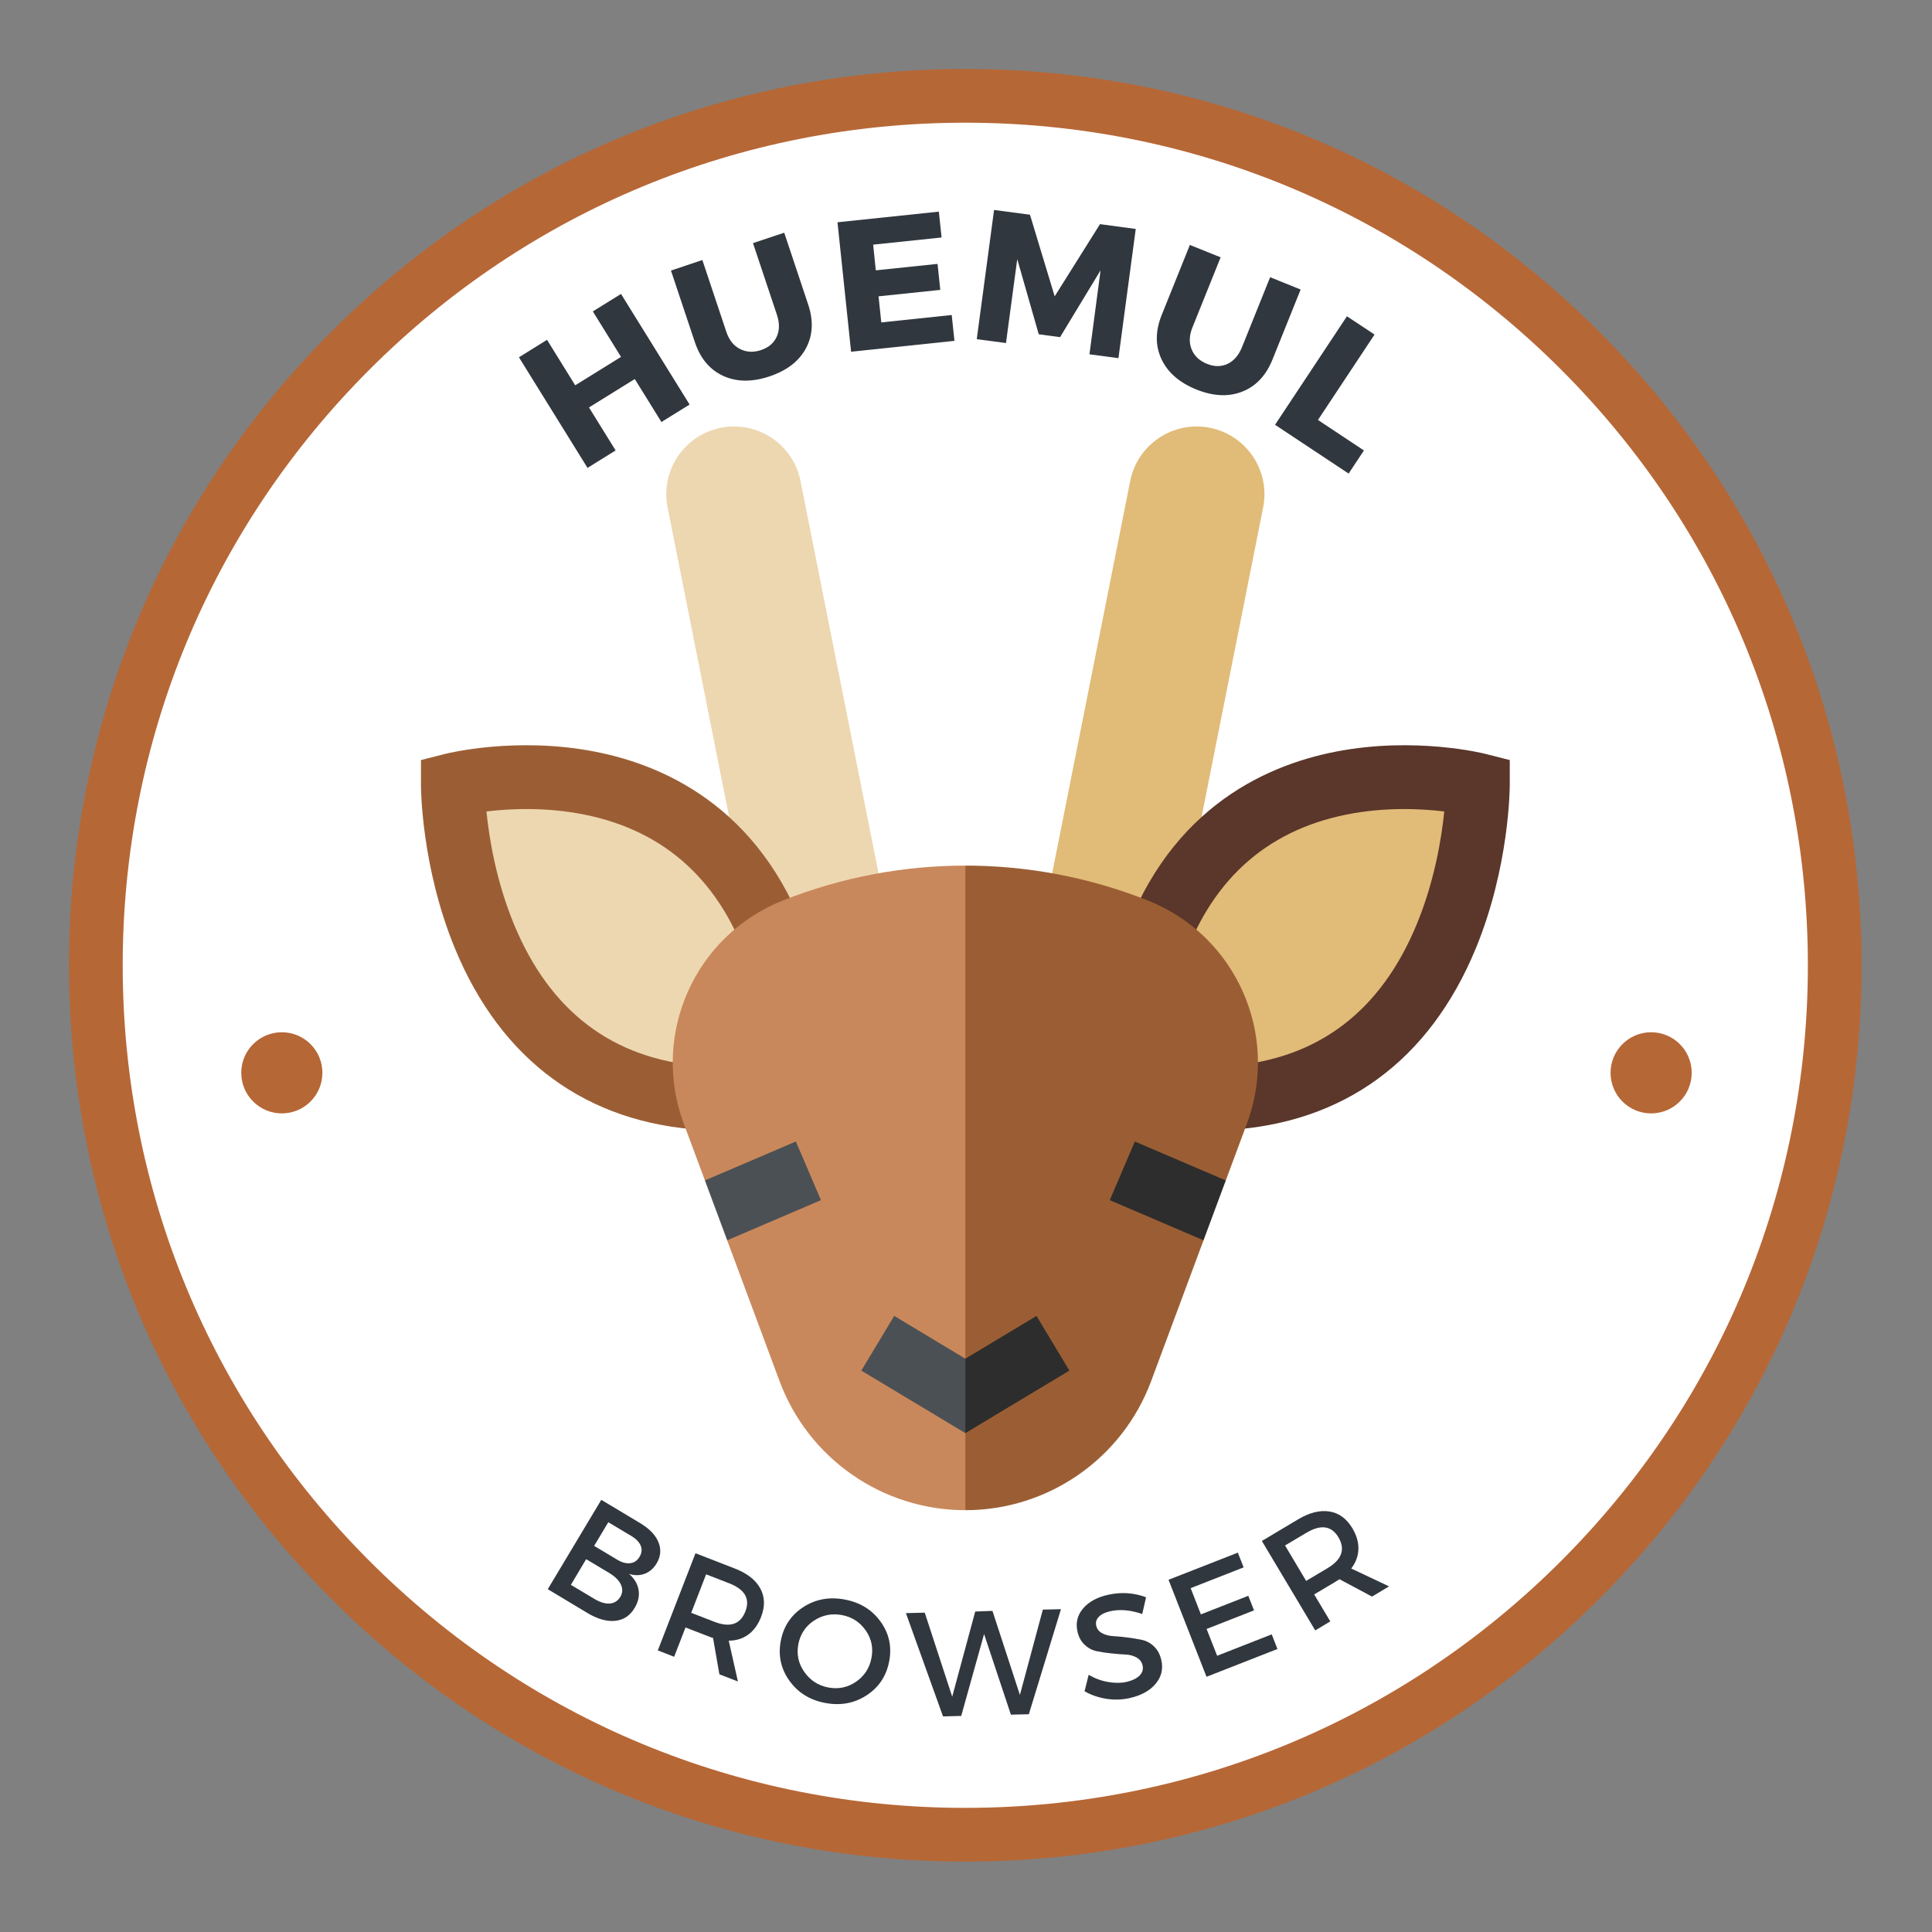 <svg xmlns="http://www.w3.org/2000/svg" width="375" viewBox="0 0 375 375" height="375" version="1.0"><rect x="0" y="0" width="375" height="375" fill="#808080" stroke="none"/><defs><clipPath id="a"><path d="M 81.625 144 L 160 144 L 160 220 L 81.625 220 Z M 81.625 144"/></clipPath><clipPath id="b"><path d="M 215 144 L 293.125 144 L 293.125 220 L 215 220 Z M 215 144"/></clipPath><clipPath id="c"><path d="M 183 168 L 245 168 L 245 293.125 L 183 293.125 Z M 183 168"/></clipPath><clipPath id="d"><path d="M 130 168 L 188 168 L 188 293.125 L 130 293.125 Z M 130 168"/></clipPath></defs><path fill="#FFF" d="M 187.52 21.395 C 95.77 21.395 21.395 95.77 21.395 187.52 C 21.395 279.266 95.77 353.645 187.52 353.645 C 279.266 353.645 353.645 279.266 353.645 187.52 C 353.645 95.77 279.266 21.395 187.52 21.395"/><path fill="#B66736" d="M 187.359 361.336 C 140.91 361.336 97.176 343.258 64.355 310.367 C 31.465 277.547 13.387 233.809 13.387 187.359 C 13.387 140.91 31.465 97.176 64.355 64.355 C 97.176 31.465 140.91 13.387 187.359 13.387 C 233.809 13.387 277.547 31.465 310.367 64.355 C 343.258 97.246 361.336 140.91 361.336 187.359 C 361.336 233.809 343.258 277.547 310.367 310.367 C 277.547 343.258 233.809 361.336 187.359 361.336 Z M 187.359 23.816 C 143.695 23.816 102.598 40.852 71.727 71.727 C 40.852 102.598 23.816 143.695 23.816 187.359 C 23.816 231.027 40.852 272.121 71.727 302.996 C 102.598 333.871 143.695 350.906 187.359 350.906 C 231.027 350.906 272.121 333.871 302.996 302.996 C 333.871 272.121 350.906 231.027 350.906 187.359 C 350.906 143.695 333.871 102.598 302.996 71.727 C 272.121 40.852 231.027 23.816 187.359 23.816 Z M 187.359 23.816"/><g fill="#31373E"><g><g><path d="M 21.969 -13.625 L 16.5 -10.234 L 11.328 -18.578 L 2.438 -13.062 L 7.609 -4.719 L 2.156 -1.328 L -11.156 -22.797 L -5.703 -26.188 L -0.234 -17.359 L 8.656 -22.875 L 3.188 -31.703 L 8.656 -35.094 Z M 21.969 -13.625" transform="translate(111.882 92.147)"/></g></g></g><g fill="#31373E"><g><g><path d="M 15.969 -31.969 L 20.609 -18.062 C 21.672 -14.895 21.531 -12.055 20.188 -9.547 C 18.844 -7.035 16.492 -5.219 13.141 -4.094 C 9.754 -2.957 6.754 -2.984 4.141 -4.172 C 1.523 -5.367 -0.312 -7.551 -1.375 -10.719 L -6.016 -24.625 L 0.078 -26.672 L 4.719 -12.766 C 5.25 -11.16 6.133 -10.039 7.375 -9.406 C 8.613 -8.77 9.977 -8.695 11.469 -9.188 C 12.926 -9.676 13.938 -10.535 14.5 -11.766 C 15.07 -12.992 15.086 -14.422 14.547 -16.047 L 9.906 -29.953 Z M 15.969 -31.969" transform="translate(136.25 77.14)"/></g></g></g><g fill="#31373E"><g><g><path d="M 20.078 -22.438 L 6.797 -21.047 L 7.312 -16.062 L 19.297 -17.312 L 19.828 -12.266 L 7.844 -11.016 L 8.375 -5.953 L 22.047 -7.391 L 22.578 -2.375 L 2.516 -0.266 L -0.125 -25.391 L 19.547 -27.453 Z M 20.078 -22.438" transform="translate(162.681 68.533)"/></g></g></g><g fill="#31373E"><g><g><path d="M 30.016 4.031 L 24.391 3.281 L 26.547 -13.016 L 18.688 -0.047 L 14.547 -0.609 L 10.375 -15.188 L 8.188 1.094 L 2.516 0.344 L 5.875 -24.734 L 12.844 -23.812 L 17.641 -7.969 L 26.438 -21.984 L 33.375 -21.047 Z M 30.016 4.031" transform="translate(187.072 65.489)"/></g></g></g><g fill="#31373E"><g><g><path d="M 32.875 -14 L 27.406 -0.406 C 26.156 2.695 24.203 4.77 21.547 5.812 C 18.898 6.863 15.93 6.727 12.641 5.406 C 9.336 4.07 7.078 2.102 5.859 -0.5 C 4.641 -3.102 4.656 -5.957 5.906 -9.062 L 11.375 -22.656 L 17.344 -20.25 L 11.875 -6.656 C 11.238 -5.094 11.188 -3.664 11.719 -2.375 C 12.25 -1.094 13.238 -0.16 14.688 0.422 C 16.113 1.004 17.441 1.008 18.672 0.438 C 19.898 -0.133 20.836 -1.211 21.484 -2.797 L 26.953 -16.391 Z M 32.875 -14" transform="translate(219.579 70.198)"/></g></g></g><g fill="#31373E"><g><g><path d="M 10.438 0.469 L 19.359 6.391 L 16.391 10.875 L 2.109 1.406 L 16.062 -19.656 L 21.422 -16.109 Z M 10.438 0.469" transform="translate(245.377 81.045)"/></g></g></g><g fill="#31373E"><g><g><path d="M 12.672 -15.984 L 20.203 -11.469 C 22.004 -10.395 23.191 -9.16 23.766 -7.766 C 24.336 -6.379 24.219 -5.004 23.406 -3.641 C 22.82 -2.672 22.055 -2.004 21.109 -1.641 C 20.16 -1.285 19.145 -1.273 18.062 -1.609 C 19.094 -0.711 19.707 0.316 19.906 1.484 C 20.102 2.66 19.848 3.832 19.141 5 C 18.254 6.5 17 7.332 15.375 7.5 C 13.75 7.664 11.953 7.16 9.984 5.984 L 2.281 1.359 Z M 14.031 -11.641 L 11.281 -7.047 L 15.75 -4.375 C 16.664 -3.82 17.508 -3.594 18.281 -3.688 C 19.062 -3.781 19.664 -4.191 20.094 -4.922 C 20.531 -5.648 20.609 -6.363 20.328 -7.062 C 20.047 -7.77 19.438 -8.406 18.5 -8.969 Z M 9.734 -4.469 L 6.766 0.516 L 11.234 3.188 C 12.379 3.883 13.398 4.203 14.297 4.141 C 15.191 4.078 15.883 3.641 16.375 2.828 C 16.82 2.066 16.852 1.273 16.469 0.453 C 16.094 -0.359 15.336 -1.109 14.203 -1.797 Z M 9.734 -4.469" transform="translate(104.04 307.102)"/></g></g></g><g fill="#31373E"><g><g><path d="M 14.438 5.594 L 13.203 -1.469 C 13.016 -1.508 12.723 -1.609 12.328 -1.766 L 7.859 -3.5 L 5.656 2.188 L 2.484 0.953 L 9.797 -17.906 L 17.438 -14.938 C 19.832 -14.008 21.477 -12.723 22.375 -11.078 C 23.27 -9.441 23.32 -7.598 22.531 -5.547 C 21.945 -4.047 21.113 -2.898 20.031 -2.109 C 18.945 -1.328 17.688 -0.938 16.25 -0.938 L 18.031 6.984 Z M 8.969 -6.344 L 13.438 -4.609 C 16.488 -3.422 18.504 -4.094 19.484 -6.625 C 20.43 -9.07 19.379 -10.891 16.328 -12.078 L 11.859 -13.812 Z M 8.969 -6.344" transform="translate(125.197 319.39)"/></g></g></g><g fill="#31373E"><g><g><path d="M 7.266 -16.297 C 9.648 -17.828 12.328 -18.305 15.297 -17.734 C 18.273 -17.172 20.586 -15.738 22.234 -13.438 C 23.891 -11.133 24.441 -8.562 23.891 -5.719 C 23.348 -2.883 21.883 -0.691 19.5 0.859 C 17.113 2.41 14.43 2.898 11.453 2.328 C 8.484 1.766 6.172 0.32 4.516 -2 C 2.867 -4.32 2.316 -6.898 2.859 -9.734 C 3.41 -12.578 4.879 -14.766 7.266 -16.297 Z M 14.75 -14.719 C 12.781 -15.094 10.969 -14.738 9.312 -13.656 C 7.664 -12.57 6.648 -11.047 6.266 -9.078 C 5.891 -7.117 6.273 -5.32 7.422 -3.688 C 8.566 -2.051 10.113 -1.047 12.062 -0.672 C 14.008 -0.297 15.801 -0.66 17.438 -1.766 C 19.07 -2.879 20.078 -4.414 20.453 -6.375 C 20.836 -8.344 20.469 -10.129 19.344 -11.734 C 18.227 -13.348 16.695 -14.344 14.75 -14.719 Z M 14.75 -14.719" transform="translate(148.694 328.208)"/></g></g></g><g fill="#31373E"><g><g><path d="M 23.438 -0.594 L 19.953 -0.516 L 14.75 -16.156 L 10.312 -0.266 L 6.781 -0.172 L -0.422 -20.219 L 3.234 -20.312 L 8.562 -4 L 13.031 -20.531 L 16.375 -20.656 L 21.703 -4.344 L 26.156 -20.906 L 29.672 -20.984 Z M 23.438 -0.594" transform="translate(176.26 333.327)"/></g></g></g><g fill="#31373E"><g><g><path d="M 4.641 -21.906 C 7.191 -22.469 9.645 -22.305 12 -21.422 L 11.266 -18.172 C 8.992 -18.953 6.93 -19.133 5.078 -18.719 C 4.078 -18.5 3.332 -18.141 2.844 -17.641 C 2.352 -17.148 2.18 -16.578 2.328 -15.922 C 2.473 -15.266 2.859 -14.77 3.484 -14.438 C 4.117 -14.102 4.852 -13.914 5.688 -13.875 C 6.52 -13.832 7.438 -13.742 8.438 -13.609 C 9.438 -13.484 10.367 -13.328 11.234 -13.141 C 12.109 -12.953 12.883 -12.523 13.562 -11.859 C 14.25 -11.203 14.719 -10.316 14.969 -9.203 C 15.352 -7.473 14.973 -5.938 13.828 -4.594 C 12.691 -3.258 11.023 -2.348 8.828 -1.859 C 7.328 -1.523 5.805 -1.477 4.266 -1.719 C 2.734 -1.969 1.332 -2.453 0.062 -3.172 L 0.859 -6.375 C 2.047 -5.676 3.297 -5.211 4.609 -4.984 C 5.922 -4.754 7.109 -4.754 8.172 -4.984 C 9.336 -5.254 10.195 -5.672 10.75 -6.234 C 11.301 -6.797 11.492 -7.453 11.328 -8.203 C 11.172 -8.879 10.781 -9.391 10.156 -9.734 C 9.531 -10.086 8.797 -10.281 7.953 -10.312 C 7.117 -10.352 6.207 -10.426 5.219 -10.531 C 4.238 -10.633 3.312 -10.773 2.438 -10.953 C 1.57 -11.129 0.789 -11.539 0.094 -12.188 C -0.602 -12.832 -1.07 -13.695 -1.312 -14.781 C -1.688 -16.457 -1.328 -17.941 -0.234 -19.234 C 0.859 -20.535 2.484 -21.426 4.641 -21.906 Z M 4.641 -21.906" transform="translate(210.448 331.451)"/></g></g></g><g fill="#31373E"><g><g><path d="M 9.672 -22.203 L -0.609 -18.172 L 1.375 -13.078 L 10.578 -16.688 L 11.688 -13.859 L 2.484 -10.25 L 4.531 -5.047 L 15.125 -9.203 L 16.234 -6.359 L 2.469 -0.969 L -4.906 -19.797 L 8.547 -25.062 Z M 9.672 -22.203" transform="translate(231.716 326.43)"/></g></g></g><g fill="#31373E"><g><g><path d="M 13.297 -7.922 L 6.984 -11.297 C 6.828 -11.18 6.566 -11.016 6.203 -10.797 L 2.078 -8.344 L 5.203 -3.109 L 2.281 -1.359 L -8.078 -18.719 L -1.031 -22.922 C 1.176 -24.234 3.203 -24.738 5.047 -24.438 C 6.891 -24.145 8.375 -23.055 9.5 -21.172 C 10.32 -19.785 10.707 -18.426 10.656 -17.094 C 10.613 -15.758 10.148 -14.52 9.266 -13.375 L 16.609 -9.906 Z M 0.516 -10.969 L 4.641 -13.422 C 7.453 -15.098 8.164 -17.102 6.781 -19.438 C 5.438 -21.688 3.359 -21.973 0.547 -20.297 L -3.578 -17.844 Z M 0.516 -10.969" transform="translate(253.005 317.82)"/></g></g></g><path fill="#B66736" d="M 54.703 200.359 C 50.352 200.359 46.828 203.883 46.828 208.234 C 46.828 212.582 50.352 216.109 54.703 216.109 C 59.051 216.109 62.578 212.582 62.578 208.234 C 62.578 203.883 59.051 200.359 54.703 200.359"/><path fill="#B66736" d="M 320.484 200.359 C 316.133 200.359 312.609 203.883 312.609 208.234 C 312.609 212.582 316.133 216.109 320.484 216.109 C 324.832 216.109 328.359 212.582 328.359 208.234 C 328.359 203.883 324.832 200.359 320.484 200.359"/><path fill="#EDD7B0" d="M 170.523 169.504 L 155.379 93.367 C 153.961 86.242 147.035 81.617 139.91 83.031 C 132.785 84.449 128.16 91.375 129.578 98.5 L 145.438 178.23 L 164.316 183.449 Z M 170.523 169.504"/><path fill="#E1BB78" d="M 204.227 169.504 L 219.371 93.367 C 220.789 86.242 227.711 81.617 234.836 83.031 C 241.961 84.449 246.59 91.375 245.172 98.5 L 229.312 178.23 L 210.43 183.449 Z M 204.227 169.504"/><g clip-path="url(#a)"><path fill="#9B5E34" d="M 136.441 219.328 C 113.906 218.039 97.254 205.84 88.285 184.051 C 81.781 168.25 81.707 152.984 81.707 152.34 L 81.707 147.527 L 86.375 146.34 C 86.93 146.199 100.117 142.93 115.379 145.875 C 129.871 148.672 148.949 157.66 157.527 184.605 L 157.766 185.355 L 159.262 211.859 L 137.676 219.398 Z M 136.441 219.328"/></g><path fill="#EDD7B0" d="M 145.492 187.633 C 140.051 171.223 129.262 161.293 113.418 158.109 C 105.93 156.605 98.91 156.961 94.418 157.504 C 94.938 162.637 96.277 170.938 99.738 179.34 C 106.703 196.266 118.883 205.527 135.949 206.883 L 146.371 203.242 Z M 145.492 187.633"/><g clip-path="url(#b)"><path fill="#5B362A" d="M 237.074 219.398 L 215.488 211.859 L 216.984 185.355 L 217.223 184.605 C 225.797 157.66 244.875 148.672 259.371 145.875 C 274.633 142.93 287.82 146.199 288.375 146.34 L 293.043 147.527 L 293.043 152.34 C 293.043 152.984 292.969 168.25 286.465 184.051 C 277.496 205.84 260.844 218.039 238.305 219.328 Z M 237.074 219.398"/></g><path fill="#E1BB78" d="M 228.379 203.242 L 238.797 206.883 C 255.867 205.527 268.047 196.266 275.012 179.34 C 278.469 170.938 279.812 162.637 280.332 157.504 C 275.84 156.961 268.816 156.605 261.332 158.109 C 245.488 161.293 234.699 171.223 229.258 187.633 Z M 228.379 203.242"/><g clip-path="url(#c)"><path fill="#9B5E34" d="M 222.812 174.793 C 239.914 181.59 248.453 200.805 242.039 218.055 L 237.926 229.121 L 231.641 234.922 L 233.602 240.742 L 223.441 268.059 C 217.84 283.129 203.453 293.125 187.375 293.125 L 183.246 228.188 L 187.375 168.012 C 199.402 168.012 211.434 170.273 222.812 174.793 Z M 222.812 174.793"/></g><path fill="#2D2D2D" d="M 220.273 221.566 L 237.926 229.121 L 233.602 240.742 L 215.402 232.949 Z M 220.273 221.566"/><g clip-path="url(#d)"><path fill="#C9885B" d="M 151.938 174.793 C 134.836 181.59 126.293 200.805 132.707 218.055 L 136.824 229.121 L 143.109 234.922 L 141.145 240.742 L 151.305 268.059 C 156.91 283.129 171.293 293.125 187.375 293.125 L 187.375 168.012 C 175.344 168.012 163.316 170.273 151.938 174.793 Z M 151.938 174.793"/></g><path fill="#4B5055" d="M 154.477 221.566 L 136.824 229.121 L 141.148 240.742 L 159.348 232.949 Z M 154.477 221.566"/><path fill="#2D2D2D" d="M 201.184 255.418 L 187.375 263.723 L 183.246 269.652 L 187.375 278.172 L 207.566 266.031 Z M 201.184 255.418"/><path fill="#4B5055" d="M 173.566 255.418 L 167.184 266.031 L 187.375 278.172 L 187.375 263.723 Z M 173.566 255.418"/></svg>